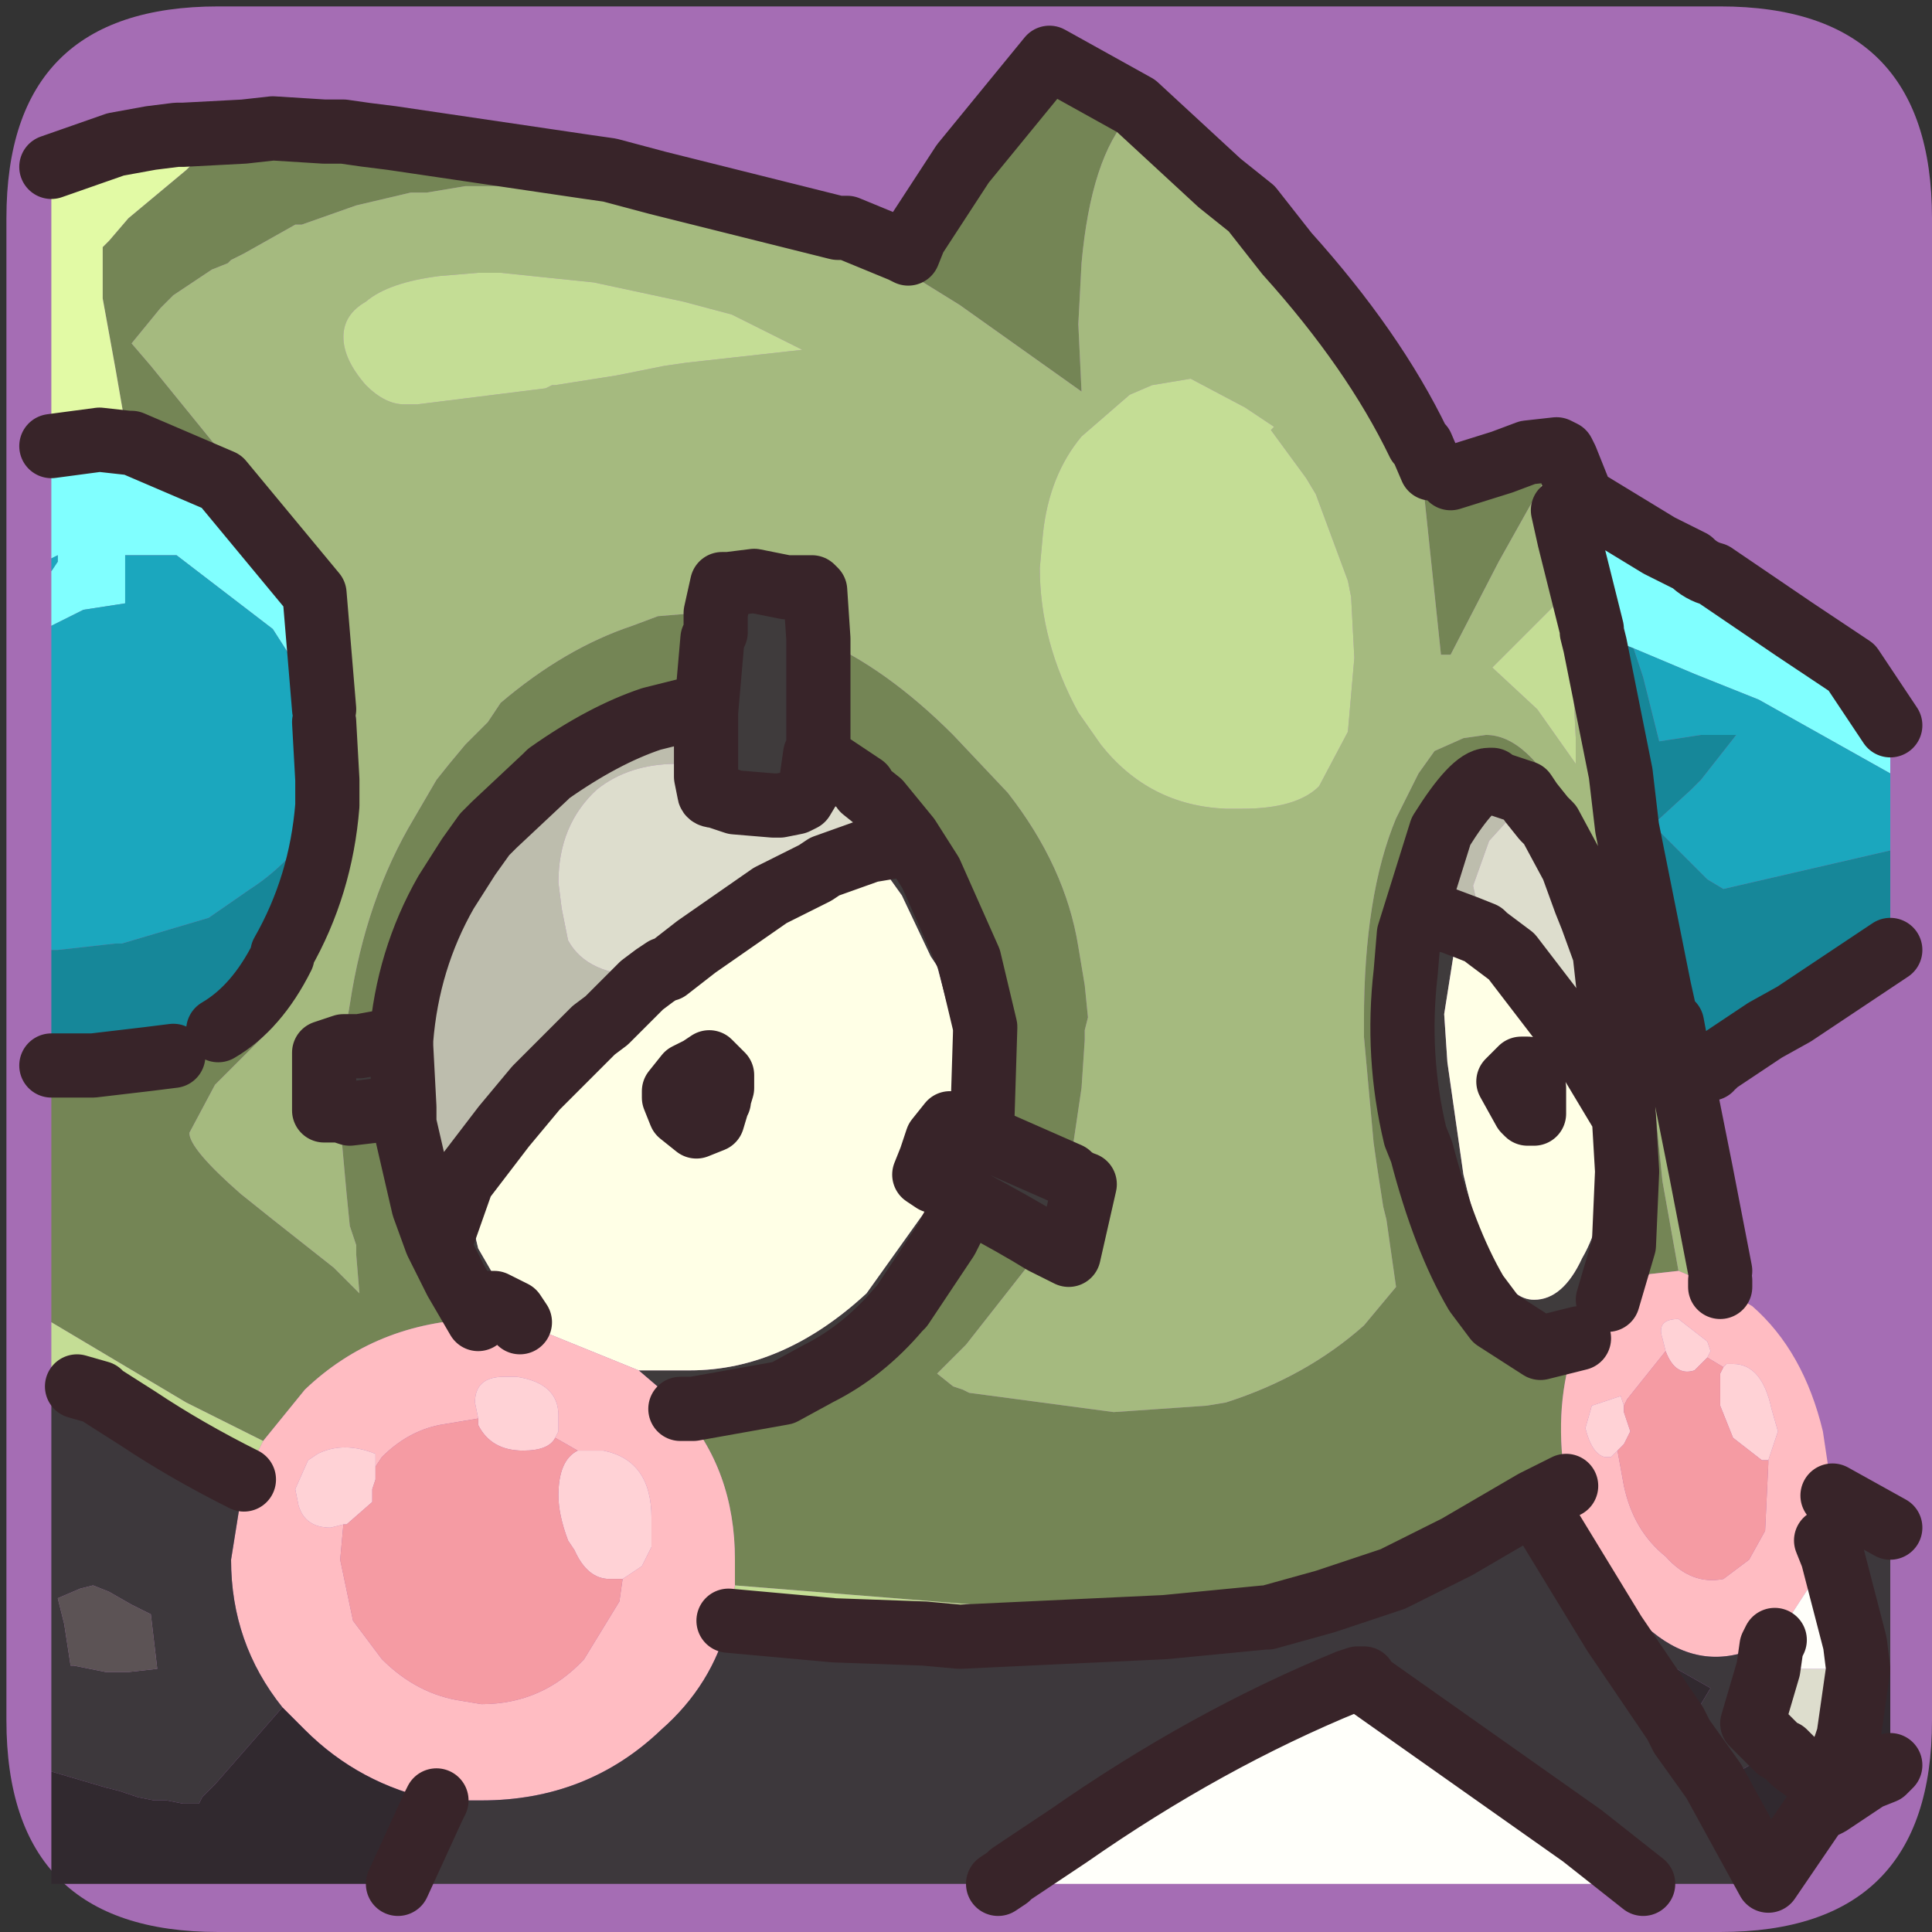 <?xml version="1.0" encoding="UTF-8" standalone="no"?>
<svg xmlns:ffdec="https://www.free-decompiler.com/flash" xmlns:xlink="http://www.w3.org/1999/xlink" ffdec:objectType="frame" height="30.1px" width="30.1px" xmlns="http://www.w3.org/2000/svg">
  <rect width="100%" height="100%" fill="#333333" stroke="none"/>
  <g transform="matrix(1.0, 0.0, 0.0, 1.0, 0.0, 0.0)">
    <use ffdec:characterId="1" height="30.0" transform="matrix(1.0, 0.0, 0.0, 1.0, 0.0, 0.0)" width="30.0" xlink:href="#shape0"/>
    <use ffdec:characterId="3" height="30.0" transform="matrix(1.0, 0.0, 0.0, 1.0, 0.1, 0.1)" width="30.0" xlink:href="#sprite0"/>
  </g>
  <defs>
    <g id="shape0" transform="matrix(1.0, 0.0, 0.0, 1.0, 0.0, 0.0)">
      <path d="M0.0 0.0 L30.0 0.0 30.0 30.0 0.0 30.0 0.0 0.0" fill="#33cc66" fill-opacity="0.0" fill-rule="evenodd" stroke="none"/>
    </g>
    <g id="sprite0" transform="matrix(1.0, 0.0, 0.0, 1.0, 0.0, 30.0)">
      <use ffdec:characterId="2" height="30.0" transform="matrix(1.0, 0.0, 0.0, 1.0, 0.0, -30.0)" width="30.0" xlink:href="#shape1"/>
    </g>
    <g id="shape1" transform="matrix(1.0, 0.0, 0.0, 1.0, 0.0, 30.0)">
      <path d="M3.3 -30.0 L26.7 -30.0 Q30.0 -30.0 30.0 -26.7 L30.0 -3.3 Q30.0 0.0 26.7 0.0 L3.3 0.0 Q0.0 0.0 0.0 -3.3 L0.0 -26.7 Q0.0 -30.0 3.3 -30.0" fill="#a56db4" fill-rule="evenodd" stroke="none"/>
      <path d="M3.7 -28.05 L4.15 -28.1 4.95 -28.05 5.25 -28.05 5.6 -28.0 6.0 -27.95 9.05 -27.5 9.05 -27.45 9.0 -27.2 7.15 -27.2 6.55 -27.1 6.35 -27.1 6.3 -27.1 5.45 -26.9 4.6 -26.6 4.5 -26.6 3.7 -26.15 3.5 -26.05 3.45 -26.0 3.2 -25.9 2.6 -25.5 2.4 -25.3 1.95 -24.75 2.25 -24.4 3.55 -22.8 3.35 -22.6 1.95 -23.2 1.9 -23.2 1.7 -24.35 1.5 -25.45 1.5 -26.25 1.6 -26.35 1.9 -26.7 2.8 -27.45 2.9 -27.55 3.7 -28.05 M14.05 -26.15 L14.15 -26.4 14.9 -27.55 16.25 -29.2 17.6 -28.45 17.5 -28.3 Q16.9 -27.65 16.75 -26.0 L16.7 -25.05 16.75 -24.0 14.85 -25.35 13.8 -26.0 13.95 -26.2 14.05 -26.15 M22.2 -22.8 L22.5 -22.65 23.3 -22.9 23.7 -23.05 24.15 -23.1 24.25 -23.05 24.1 -22.8 23.95 -22.65 23.95 -22.6 23.25 -21.35 22.5 -19.9 22.35 -19.9 22.05 -22.75 22.2 -22.8 M26.7 -10.15 L26.7 -10.05 26.65 -10.05 26.7 -10.15 M0.7 -9.5 L0.7 -13.5 1.0 -13.5 1.05 -13.5 1.3 -13.5 1.35 -13.5 2.2 -13.6 2.6 -13.65 2.85 -13.8 3.3 -14.05 Q3.9 -14.4 4.3 -15.2 L4.3 -15.25 Q4.9 -16.3 5.0 -17.55 L5.0 -17.95 4.95 -18.85 4.95 -19.05 4.8 -20.85 4.85 -20.9 Q5.45 -19.7 5.45 -18.7 L5.45 -18.55 5.45 -18.4 Q5.4 -16.3 4.7 -14.95 L4.15 -14.1 3.3 -13.25 3.25 -13.2 2.85 -12.45 Q2.85 -12.2 3.65 -11.5 L4.15 -11.1 5.1 -10.35 5.5 -9.95 5.45 -10.55 5.45 -10.7 5.35 -11.0 5.3 -11.5 5.2 -12.6 5.2 -12.75 5.2 -12.8 5.35 -12.75 6.2 -12.85 6.2 -12.6 6.5 -11.3 6.7 -10.75 7.0 -10.15 7.35 -9.55 Q5.75 -9.5 4.65 -8.45 L4.0 -7.65 2.8 -8.25 0.7 -9.5 M11.05 -20.5 L11.05 -20.25 11.0 -20.15 10.9 -19.0 10.65 -19.05 10.05 -18.9 Q9.3 -18.65 8.45 -18.05 L8.4 -18.0 7.6 -17.25 7.45 -17.1 7.2 -16.75 6.85 -16.2 Q6.25 -15.15 6.15 -13.9 L6.05 -13.9 5.5 -13.8 5.25 -13.85 5.35 -14.45 Q5.6 -16.1 6.35 -17.35 L6.7 -17.95 6.9 -18.2 7.15 -18.5 7.5 -18.85 7.7 -19.15 Q8.7 -20.0 9.75 -20.35 L10.15 -20.5 10.75 -20.55 10.95 -20.55 11.05 -20.5 M12.6 -18.35 L12.65 -18.4 12.65 -19.1 12.65 -19.25 12.65 -20.1 12.65 -20.15 Q13.7 -19.7 14.75 -18.65 L15.6 -17.75 Q16.5 -16.6 16.7 -15.35 L16.8 -14.75 16.85 -14.25 16.8 -14.05 16.8 -13.9 16.75 -13.15 16.55 -11.8 15.3 -12.35 15.1 -12.4 15.2 -12.5 15.25 -14.1 15.0 -15.15 14.4 -16.5 14.05 -17.05 13.6 -17.6 13.35 -17.8 13.35 -17.85 12.6 -18.35 M16.15 -10.75 L16.05 -10.55 14.95 -9.15 14.6 -8.8 14.5 -8.7 14.75 -8.5 14.9 -8.45 15.0 -8.4 17.25 -8.1 18.7 -8.2 19.0 -8.25 Q20.25 -8.65 21.15 -9.45 L21.65 -10.05 21.5 -11.1 21.45 -11.3 21.35 -11.95 21.3 -12.3 21.15 -13.95 21.15 -14.2 Q21.15 -16.15 21.65 -17.35 L22.0 -18.05 22.25 -18.4 22.7 -18.6 23.05 -18.65 Q23.7 -18.65 24.3 -17.5 L24.45 -17.05 24.9 -15.9 24.9 -15.85 24.7 -15.8 24.6 -16.05 24.4 -16.6 24.05 -17.25 23.95 -17.35 23.75 -17.6 23.65 -17.75 23.2 -17.9 23.15 -17.95 23.1 -17.95 Q22.85 -17.95 22.35 -17.15 L21.85 -15.55 21.8 -14.95 Q21.65 -13.65 21.95 -12.4 L22.05 -12.15 Q22.4 -10.8 22.9 -9.95 L23.2 -9.55 23.9 -9.1 24.5 -9.25 24.4 -9.05 Q24.1 -8.1 24.3 -6.95 L23.8 -6.7 22.6 -6.0 22.5 -5.95 21.6 -5.5 21.45 -5.45 20.55 -5.15 19.65 -4.9 19.6 -4.9 19.55 -5.25 15.7 -5.05 11.35 -5.4 11.35 -5.8 Q11.35 -7.2 10.5 -8.15 L10.7 -8.15 12.1 -8.4 12.65 -8.7 Q13.35 -9.05 13.9 -9.7 L13.95 -9.75 14.65 -10.8 14.85 -11.2 15.0 -11.4 Q15.75 -11.0 16.15 -10.75 M24.9 -15.25 L25.1 -15.35 25.45 -14.25 25.65 -13.2 25.8 -11.7 26.05 -10.3 25.6 -10.25 24.95 -9.85 25.2 -10.7 25.25 -11.85 25.2 -12.7 25.05 -14.45 24.95 -14.8 24.9 -15.25" fill="#748555" fill-rule="evenodd" stroke="none"/>
      <path d="M0.7 -27.5 L1.7 -27.85 2.25 -27.95 2.65 -28.0 2.75 -28.0 3.7 -28.05 2.9 -27.55 2.8 -27.45 1.9 -26.7 1.6 -26.35 1.5 -26.25 1.5 -25.45 1.7 -24.35 1.9 -23.2 1.45 -23.25 0.7 -23.15 0.7 -27.5" fill="#e2faa5" fill-rule="evenodd" stroke="none"/>
      <path d="M9.05 -27.5 L9.4 -27.45 10.15 -27.25 12.95 -26.55 13.1 -26.55 13.95 -26.2 13.8 -26.0 14.85 -25.35 16.75 -24.0 16.7 -25.05 16.75 -26.0 Q16.9 -27.65 17.5 -28.3 L17.6 -28.45 18.9 -27.25 19.4 -26.85 19.95 -26.15 Q21.3 -24.65 22.0 -23.2 L22.05 -23.15 22.2 -22.8 22.05 -22.75 22.35 -19.9 22.5 -19.9 23.25 -21.35 23.95 -22.6 23.95 -22.65 24.1 -22.8 24.25 -23.05 24.3 -22.95 24.5 -22.45 24.45 -22.4 24.3 -22.15 24.25 -22.15 24.35 -21.7 24.7 -20.3 24.7 -20.25 24.75 -20.05 25.15 -18.05 25.25 -17.2 25.45 -16.2 25.6 -15.45 25.75 -14.7 25.85 -14.25 25.95 -14.15 26.1 -13.35 26.4 -11.85 26.7 -10.3 26.7 -10.15 26.65 -10.05 26.05 -10.3 25.8 -11.7 25.65 -13.2 25.45 -14.25 25.1 -15.35 24.9 -15.25 24.7 -15.8 24.9 -15.85 24.9 -15.9 24.45 -17.05 24.3 -17.5 Q23.7 -18.65 23.05 -18.65 L22.7 -18.6 22.25 -18.4 22.0 -18.05 21.65 -17.35 Q21.15 -16.15 21.15 -14.2 L21.15 -13.95 21.3 -12.3 21.35 -11.95 21.45 -11.3 21.5 -11.1 21.65 -10.05 21.15 -9.45 Q20.25 -8.65 19.0 -8.25 L18.7 -8.2 17.25 -8.1 15.0 -8.4 14.9 -8.45 14.75 -8.5 14.5 -8.7 14.6 -8.8 14.95 -9.15 16.05 -10.55 16.15 -10.75 16.55 -10.55 16.8 -11.65 Q16.65 -11.7 16.55 -11.8 L16.75 -13.15 16.8 -13.9 16.8 -14.05 16.85 -14.25 16.8 -14.75 16.7 -15.35 Q16.5 -16.6 15.6 -17.75 L14.75 -18.65 Q13.7 -19.7 12.65 -20.15 L12.6 -20.9 12.55 -20.95 12.25 -20.95 12.15 -20.95 11.65 -21.05 11.25 -21.0 11.15 -21.0 11.05 -20.55 11.05 -20.5 10.95 -20.55 10.75 -20.55 10.15 -20.5 9.75 -20.35 Q8.7 -20.0 7.7 -19.15 L7.5 -18.85 7.15 -18.5 6.9 -18.2 6.7 -17.95 6.35 -17.35 Q5.6 -16.1 5.35 -14.45 L5.25 -13.85 5.5 -13.8 5.25 -13.8 4.95 -13.7 4.95 -12.8 5.2 -12.8 5.2 -12.75 5.2 -12.6 5.3 -11.5 5.35 -11.0 5.45 -10.7 5.45 -10.55 5.5 -9.95 5.1 -10.35 4.15 -11.1 3.65 -11.5 Q2.85 -12.2 2.85 -12.45 L3.25 -13.2 3.3 -13.25 4.15 -14.1 4.7 -14.95 Q5.4 -16.3 5.45 -18.4 L5.45 -18.55 5.45 -18.7 Q5.45 -19.7 4.85 -20.9 L4.8 -20.85 3.35 -22.6 3.55 -22.8 2.25 -24.4 1.95 -24.75 2.4 -25.3 2.6 -25.5 3.2 -25.9 3.45 -26.0 3.5 -26.05 3.7 -26.15 4.5 -26.6 4.6 -26.6 5.45 -26.9 6.3 -27.1 6.35 -27.1 6.55 -27.1 7.15 -27.2 9.0 -27.2 9.05 -27.45 9.05 -27.5 M5.6 -25.4 Q5.25 -25.2 5.25 -24.85 5.25 -24.5 5.6 -24.1 5.9 -23.8 6.2 -23.8 L6.4 -23.8 8.4 -24.05 8.5 -24.1 8.55 -24.1 9.5 -24.25 10.25 -24.4 10.6 -24.45 12.4 -24.65 11.3 -25.2 10.55 -25.4 9.15 -25.7 7.7 -25.85 7.4 -25.85 7.35 -25.85 6.75 -25.8 Q5.95 -25.7 5.6 -25.4 M19.7 -23.4 L19.75 -23.45 19.6 -23.55 19.3 -23.75 18.45 -24.2 17.85 -24.1 17.5 -23.95 16.75 -23.3 Q16.25 -22.7 16.15 -21.8 L16.1 -21.25 Q16.1 -20.1 16.7 -19.0 L17.05 -18.5 Q17.8 -17.55 19.0 -17.5 L19.15 -17.5 19.25 -17.5 Q20.1 -17.5 20.45 -17.85 L20.9 -18.7 21.0 -19.85 20.95 -20.8 20.9 -21.05 20.4 -22.4 20.25 -22.65 19.7 -23.4 M24.15 -20.7 L23.15 -19.7 23.85 -19.05 24.45 -18.2 24.45 -18.6 24.4 -19.55 24.15 -20.7" fill="#a5ba7f" fill-rule="evenodd" stroke="none"/>
      <path d="M0.7 -8.8 L0.7 -9.5 2.8 -8.25 4.0 -7.65 3.7 -7.05 Q2.8 -7.5 2.05 -8.0 L1.5 -8.35 1.45 -8.4 1.1 -8.5 0.7 -8.8 M5.6 -25.4 Q5.95 -25.7 6.75 -25.8 L7.35 -25.85 7.4 -25.85 7.7 -25.85 9.15 -25.7 10.55 -25.4 11.3 -25.2 12.4 -24.65 10.6 -24.45 10.25 -24.4 9.5 -24.25 8.55 -24.1 8.5 -24.1 8.4 -24.05 6.4 -23.8 6.2 -23.8 Q5.9 -23.8 5.6 -24.1 5.25 -24.5 5.25 -24.85 5.25 -25.2 5.6 -25.4 M19.7 -23.4 L20.25 -22.65 20.4 -22.4 20.9 -21.05 20.95 -20.8 21.0 -19.85 20.9 -18.7 20.45 -17.85 Q20.1 -17.5 19.25 -17.5 L19.15 -17.5 19.0 -17.5 Q17.8 -17.55 17.05 -18.5 L16.7 -19.0 Q16.1 -20.1 16.1 -21.25 L16.15 -21.8 Q16.25 -22.7 16.75 -23.3 L17.5 -23.95 17.85 -24.1 18.45 -24.2 19.3 -23.75 19.6 -23.55 19.75 -23.45 19.7 -23.4 M11.25 -4.85 L11.35 -5.4 15.7 -5.05 19.55 -5.25 19.6 -4.9 18.05 -4.75 14.85 -4.6 14.3 -4.65 12.9 -4.7 11.25 -4.85 M24.15 -20.7 L24.4 -19.55 24.45 -18.6 24.45 -18.2 23.85 -19.05 23.15 -19.7 24.15 -20.7" fill="#c4dd95" fill-rule="evenodd" stroke="none"/>
      <path d="M11.05 -20.5 L11.05 -20.55 11.15 -21.0 11.25 -21.0 11.65 -21.05 12.15 -20.95 12.25 -20.95 12.55 -20.95 12.6 -20.9 12.65 -20.15 12.65 -20.1 12.65 -19.25 12.65 -19.1 12.65 -18.4 12.6 -18.35 12.55 -18.0 12.55 -17.9 12.4 -17.65 12.3 -17.6 12.05 -17.55 11.95 -17.55 11.35 -17.6 11.05 -17.7 Q10.95 -17.7 10.95 -17.75 L10.9 -18.0 10.9 -18.7 10.9 -18.9 10.9 -19.0 11.0 -20.15 11.05 -20.25 11.05 -20.5 M16.55 -11.8 Q16.65 -11.7 16.8 -11.65 L16.55 -10.55 16.15 -10.75 Q15.75 -11.0 15.0 -11.4 L14.85 -11.2 14.65 -10.8 13.95 -9.75 13.9 -9.7 Q13.35 -9.05 12.65 -8.7 L12.1 -8.4 10.7 -8.15 10.5 -8.15 10.2 -8.45 9.85 -8.75 10.65 -8.75 Q12.1 -8.75 13.4 -9.95 L14.4 -11.35 14.5 -11.7 14.45 -11.7 14.3 -11.8 14.4 -12.05 14.5 -12.35 14.7 -12.6 14.75 -12.55 14.8 -13.25 14.75 -14.1 14.5 -15.05 14.4 -15.2 13.95 -16.15 13.45 -16.85 13.75 -16.9 13.95 -17.0 14.05 -17.05 14.4 -16.5 15.0 -15.15 15.25 -14.1 15.2 -12.5 15.1 -12.4 15.3 -12.35 16.55 -11.8 M5.5 -13.8 L6.05 -13.9 6.15 -13.9 6.15 -13.8 6.2 -12.85 5.35 -12.75 5.2 -12.8 4.95 -12.8 4.95 -13.7 5.25 -13.8 5.5 -13.8 M7.1 -11.7 L7.35 -10.65 7.9 -9.7 7.9 -9.65 8.0 -9.5 7.4 -9.55 7.35 -9.55 7.5 -9.8 7.6 -9.8 7.9 -9.65 7.6 -9.8 7.5 -9.8 7.35 -9.55 7.0 -10.15 6.7 -10.75 6.8 -10.85 7.1 -11.7 M15.1 -12.4 L14.75 -12.55 15.1 -12.4 M15.0 -11.4 L14.85 -11.45 14.8 -11.5 14.5 -11.7 14.8 -11.5 14.85 -11.45 15.0 -11.4 M24.5 -9.25 L23.9 -9.1 23.2 -9.55 22.9 -9.95 Q22.4 -10.8 22.05 -12.15 L21.95 -12.4 Q21.65 -13.65 21.8 -14.95 L21.85 -15.55 22.05 -15.7 22.35 -15.8 22.75 -15.65 22.55 -15.25 22.4 -14.3 22.45 -13.55 22.7 -11.8 Q23.15 -9.85 23.8 -9.85 24.25 -9.85 24.55 -10.5 24.9 -11.1 24.9 -12.05 L24.6 -13.7 25.2 -12.7 25.25 -11.85 25.2 -10.7 24.95 -9.85 24.5 -9.25" fill="#3f3b3c" fill-rule="evenodd" stroke="none"/>
      <path d="M28.4 -2.0 L28.2 -1.9 28.35 -2.1 28.4 -2.0 M10.9 -19.0 L10.9 -18.9 10.9 -18.7 10.9 -18.0 10.45 -18.2 Q9.7 -18.2 9.2 -17.8 8.6 -17.25 8.6 -16.35 L8.65 -15.95 8.75 -15.45 Q9.05 -14.9 9.95 -14.9 L10.0 -14.9 10.1 -14.9 9.9 -14.75 9.35 -14.2 9.15 -14.05 8.7 -13.6 8.25 -13.15 7.75 -12.55 7.1 -11.7 6.8 -10.85 6.7 -10.75 6.5 -11.3 6.2 -12.6 6.2 -12.85 6.15 -13.8 6.15 -13.9 Q6.25 -15.15 6.85 -16.2 L7.2 -16.75 7.45 -17.1 7.6 -17.25 8.4 -18.0 8.45 -18.05 Q9.3 -18.65 10.05 -18.9 L10.65 -19.05 10.9 -19.0 M10.4 -13.0 L10.4 -13.1 10.6 -13.35 10.7 -13.4 10.8 -13.45 10.95 -13.55 11.1 -13.4 11.0 -13.35 10.85 -13.45 10.8 -13.45 10.85 -13.45 11.0 -13.35 10.6 -13.2 10.55 -13.15 10.4 -13.0 M10.7 -13.4 L10.55 -13.15 10.7 -13.4 M21.85 -15.55 L22.35 -17.15 Q22.85 -17.95 23.1 -17.95 L23.15 -17.95 23.2 -17.9 23.65 -17.75 23.75 -17.6 23.6 -17.55 23.1 -17.0 22.85 -16.3 22.95 -15.85 23.05 -15.5 23.0 -15.55 22.75 -15.65 22.35 -15.8 22.05 -15.7 21.85 -15.55 M28.65 -2.9 L28.4 -2.25 27.85 -2.65 28.1 -2.75 28.65 -2.9" fill="#bdbdad" fill-rule="evenodd" stroke="none"/>
      <path d="M10.9 -18.0 L10.95 -17.75 Q10.95 -17.7 11.05 -17.7 L11.35 -17.6 11.95 -17.55 12.05 -17.55 12.3 -17.6 12.4 -17.65 12.55 -17.9 12.55 -18.0 12.6 -18.35 13.35 -17.85 13.35 -17.8 13.6 -17.6 14.05 -17.05 13.95 -17.0 13.75 -16.9 13.45 -16.85 12.75 -16.6 12.6 -16.5 11.9 -16.15 10.75 -15.35 10.3 -15.0 10.25 -15.0 10.1 -14.9 10.0 -14.9 9.95 -14.9 Q9.05 -14.9 8.75 -15.45 L8.65 -15.95 8.6 -16.35 Q8.6 -17.25 9.2 -17.8 9.7 -18.2 10.45 -18.2 L10.9 -18.0 M24.7 -15.8 L24.9 -15.25 24.95 -14.8 25.05 -14.45 25.2 -12.7 24.6 -13.7 23.45 -15.2 23.05 -15.5 22.95 -15.85 22.85 -16.3 23.1 -17.0 23.6 -17.55 23.75 -17.6 23.95 -17.35 24.05 -17.25 24.4 -16.6 24.6 -16.05 24.7 -15.8 M11.1 -13.4 L11.15 -13.35 11.15 -13.15 11.0 -12.65 10.75 -12.55 10.5 -12.75 10.4 -13.0 10.55 -13.15 10.6 -13.2 11.0 -13.35 11.1 -12.95 10.95 -12.75 10.85 -12.65 Q10.55 -12.65 10.55 -13.1 L10.55 -13.15 10.55 -13.1 Q10.55 -12.65 10.85 -12.65 L10.95 -12.75 11.1 -12.95 11.0 -13.35 11.1 -13.4 M28.85 -4.1 L28.7 -3.05 28.65 -2.9 28.1 -2.75 27.85 -2.65 27.75 -2.75 27.7 -2.8 27.6 -2.85 27.2 -3.25 27.45 -4.1 28.85 -4.1" fill="#ddddcd" fill-rule="evenodd" stroke="none"/>
      <path d="M10.1 -14.9 L10.25 -15.0 10.3 -15.0 10.75 -15.35 11.9 -16.15 12.6 -16.5 12.75 -16.6 13.45 -16.85 13.95 -16.15 14.4 -15.2 14.5 -15.05 14.75 -14.1 14.8 -13.25 14.75 -12.55 14.7 -12.6 14.5 -12.35 14.4 -12.05 14.3 -11.8 14.45 -11.7 14.5 -11.7 14.4 -11.35 13.4 -9.95 Q12.1 -8.75 10.65 -8.75 L9.85 -8.75 8.0 -9.5 7.9 -9.65 7.9 -9.7 7.35 -10.65 7.1 -11.7 7.75 -12.55 8.25 -13.15 8.7 -13.6 9.15 -14.05 9.35 -14.2 9.9 -14.75 10.1 -14.9 M11.1 -13.4 L10.95 -13.55 10.8 -13.45 10.7 -13.4 10.6 -13.35 10.4 -13.1 10.4 -13.0 10.5 -12.75 10.75 -12.55 11.0 -12.65 11.15 -13.15 11.15 -13.35 11.1 -13.4 M23.05 -15.5 L23.45 -15.2 24.6 -13.7 24.9 -12.05 Q24.9 -11.1 24.55 -10.5 24.25 -9.85 23.8 -9.85 23.15 -9.85 22.7 -11.8 L22.45 -13.55 22.4 -14.3 22.55 -15.25 22.75 -15.65 23.0 -15.55 23.05 -15.5 M23.8 -13.15 L23.7 -13.45 23.6 -13.45 23.4 -13.25 23.65 -12.8 23.7 -12.75 23.8 -12.75 23.8 -13.15" fill="#ffffe6" fill-rule="evenodd" stroke="none"/>
      <path d="M24.45 -22.4 L24.6 -22.3 25.75 -21.6 26.25 -21.35 Q26.4 -21.2 26.6 -21.15 L27.85 -20.3 28.75 -19.7 29.35 -18.8 29.35 -18.05 27.3 -19.2 26.3 -19.6 25.35 -20.0 24.7 -20.25 24.7 -20.3 24.35 -21.7 24.25 -22.15 24.3 -22.15 24.45 -22.4 M0.7 -20.35 L0.7 -21.2 0.8 -21.35 0.8 -21.45 0.7 -21.4 0.7 -23.15 1.45 -23.25 1.9 -23.2 1.95 -23.2 3.35 -22.6 4.8 -20.85 4.95 -19.05 4.15 -20.3 2.65 -21.45 1.85 -21.45 1.85 -20.7 1.2 -20.6 0.7 -20.35" fill="#80ffff" fill-rule="evenodd" stroke="none"/>
      <path d="M29.35 -18.05 L29.35 -16.85 26.75 -16.25 26.5 -16.4 25.65 -17.25 26.25 -17.8 26.4 -17.95 26.95 -18.65 26.4 -18.65 25.75 -18.55 25.5 -19.55 25.35 -20.0 26.3 -19.6 27.3 -19.2 29.35 -18.05 M0.7 -15.3 L0.7 -20.35 1.2 -20.6 1.85 -20.7 1.85 -21.45 2.65 -21.45 4.15 -20.3 4.95 -19.05 4.95 -18.85 5.0 -17.95 5.0 -17.55 Q4.5 -16.7 3.8 -16.25 L3.15 -15.8 1.8 -15.4 1.7 -15.4 0.8 -15.3 0.7 -15.3 M0.7 -21.2 L0.7 -21.4 0.8 -21.45 0.8 -21.35 0.7 -21.2" fill="#1ba7be" fill-rule="evenodd" stroke="none"/>
      <path d="M29.35 -16.85 L29.35 -15.3 27.85 -14.3 27.4 -14.05 26.8 -13.65 26.65 -13.55 26.6 -13.5 26.55 -13.5 26.55 -13.45 26.1 -13.35 25.95 -14.15 25.85 -14.25 25.75 -14.7 25.6 -15.45 25.45 -16.2 25.25 -17.2 25.15 -18.05 24.75 -20.05 24.7 -20.25 25.35 -20.0 25.5 -19.55 25.75 -18.55 26.4 -18.65 26.95 -18.65 26.4 -17.95 26.25 -17.8 25.65 -17.25 26.5 -16.4 26.75 -16.25 29.35 -16.85 M0.7 -13.5 L0.7 -15.3 0.8 -15.3 1.7 -15.4 1.8 -15.4 3.15 -15.8 3.8 -16.25 Q4.5 -16.7 5.0 -17.55 4.9 -16.3 4.3 -15.25 L4.3 -15.2 Q3.9 -14.4 3.3 -14.05 L2.85 -13.8 2.6 -13.65 2.2 -13.6 1.35 -13.5 1.3 -13.5 1.05 -13.5 1.0 -13.5 0.7 -13.5" fill="#168799" fill-rule="evenodd" stroke="none"/>
      <path d="M26.7 -10.05 L27.2 -9.75 Q28.0 -9.05 28.3 -7.8 L28.45 -6.8 28.35 -6.1 28.2 -5.55 27.55 -4.55 27.05 -4.35 Q26.2 -4.1 25.45 -4.85 24.6 -5.55 24.35 -6.75 L24.3 -6.95 Q24.1 -8.1 24.4 -9.05 L24.5 -9.25 24.95 -9.85 25.6 -10.25 26.05 -10.3 26.65 -10.05 26.7 -10.05 M8.0 -9.5 L9.85 -8.75 10.2 -8.45 10.5 -8.15 Q11.35 -7.2 11.35 -5.8 L11.35 -5.4 11.25 -4.85 Q11.0 -3.85 10.2 -3.15 9.05 -2.05 7.4 -2.05 L6.7 -2.05 Q5.5 -2.3 4.65 -3.15 L4.3 -3.5 Q3.5 -4.5 3.5 -5.8 L3.7 -7.05 4.0 -7.65 4.65 -8.45 Q5.75 -9.5 7.35 -9.55 L7.4 -9.55 8.0 -9.5 M8.55 -7.7 L8.6 -7.8 8.6 -8.05 Q8.6 -8.55 7.95 -8.65 L7.75 -8.65 Q7.3 -8.65 7.3 -8.25 L7.35 -8.0 6.75 -7.9 Q6.25 -7.8 5.85 -7.4 L5.75 -7.25 5.75 -7.45 Q5.25 -7.65 4.85 -7.45 L4.7 -7.35 4.5 -6.9 4.55 -6.65 Q4.65 -6.3 5.05 -6.3 L5.25 -6.35 5.2 -5.8 5.4 -4.85 5.85 -4.25 Q6.4 -3.7 7.1 -3.6 L7.4 -3.55 Q8.35 -3.55 9.0 -4.25 L9.55 -5.15 9.6 -5.5 9.9 -5.7 10.05 -6.0 10.05 -6.45 Q10.05 -7.35 9.3 -7.5 L8.9 -7.5 8.55 -7.7 M27.45 -7.35 L27.6 -7.8 27.5 -8.15 Q27.35 -8.85 26.9 -8.85 L26.8 -8.85 26.75 -8.8 26.5 -8.95 26.55 -9.05 26.5 -9.2 26.05 -9.55 Q25.7 -9.55 25.8 -9.25 L25.85 -9.05 25.25 -8.3 25.2 -8.2 25.15 -8.35 24.7 -8.2 24.6 -7.85 Q24.7 -7.45 24.9 -7.4 L25.0 -7.4 25.1 -7.5 25.2 -6.95 Q25.35 -6.25 25.85 -5.85 26.25 -5.4 26.75 -5.5 L27.15 -5.8 27.4 -6.25 27.45 -7.3 27.45 -7.35" fill="#ffbcc2" fill-rule="evenodd" stroke="none"/>
      <path d="M8.55 -7.7 Q8.45 -7.5 8.05 -7.5 7.55 -7.5 7.35 -7.9 L7.35 -8.0 7.3 -8.25 Q7.3 -8.65 7.75 -8.65 L7.95 -8.65 Q8.6 -8.55 8.6 -8.05 L8.6 -7.8 8.55 -7.7 M5.75 -7.25 L5.75 -7.05 5.7 -6.9 5.7 -6.7 5.3 -6.35 5.25 -6.35 5.05 -6.3 Q4.65 -6.3 4.55 -6.65 L4.5 -6.9 4.7 -7.35 4.85 -7.45 Q5.25 -7.65 5.75 -7.45 L5.75 -7.25 M9.6 -5.5 L9.4 -5.5 Q9.05 -5.5 8.85 -5.95 L8.75 -6.1 Q8.6 -6.5 8.6 -6.8 8.6 -7.35 8.9 -7.5 L9.3 -7.5 Q10.05 -7.35 10.05 -6.45 L10.05 -6.0 9.9 -5.7 9.6 -5.5 M27.45 -7.35 L27.35 -7.35 26.9 -7.7 26.7 -8.2 26.7 -8.7 26.75 -8.8 26.8 -8.85 26.9 -8.85 Q27.35 -8.85 27.5 -8.15 L27.6 -7.8 27.45 -7.35 M26.5 -8.95 L26.3 -8.75 Q26.0 -8.65 25.85 -9.05 L25.8 -9.25 Q25.7 -9.55 26.05 -9.55 L26.5 -9.2 26.55 -9.05 26.5 -8.95 M25.2 -8.2 L25.2 -8.1 25.3 -7.8 25.2 -7.6 25.1 -7.5 25.0 -7.4 24.9 -7.4 Q24.7 -7.45 24.6 -7.85 L24.7 -8.2 25.15 -8.35 25.2 -8.2" fill="#ffd2d6" fill-rule="evenodd" stroke="none"/>
      <path d="M7.35 -8.0 L7.35 -7.9 Q7.55 -7.5 8.05 -7.5 8.45 -7.5 8.55 -7.7 L8.9 -7.5 Q8.6 -7.35 8.6 -6.8 8.6 -6.5 8.75 -6.1 L8.85 -5.95 Q9.05 -5.5 9.4 -5.5 L9.6 -5.5 9.55 -5.15 9.0 -4.25 Q8.35 -3.55 7.4 -3.55 L7.1 -3.6 Q6.4 -3.7 5.85 -4.25 L5.4 -4.85 5.2 -5.8 5.25 -6.35 5.3 -6.35 5.7 -6.7 5.7 -6.9 5.75 -7.05 5.75 -7.25 5.85 -7.4 Q6.25 -7.8 6.75 -7.9 L7.35 -8.0 M26.75 -8.8 L26.7 -8.7 26.7 -8.2 26.9 -7.7 27.35 -7.35 27.45 -7.35 27.45 -7.3 27.4 -6.25 27.15 -5.8 26.75 -5.5 Q26.25 -5.4 25.85 -5.85 25.35 -6.25 25.2 -6.95 L25.1 -7.5 25.2 -7.6 25.3 -7.8 25.2 -8.1 25.2 -8.2 25.25 -8.3 25.85 -9.05 Q26.0 -8.65 26.3 -8.75 L26.5 -8.95 26.75 -8.8" fill="#f59ba3" fill-rule="evenodd" stroke="none"/>
      <path d="M28.45 -6.8 L29.35 -6.3 29.35 -4.15 28.85 -4.1 28.8 -4.5 28.45 -5.85 28.35 -6.1 28.45 -6.8 M27.45 -0.8 L27.5 -0.75 25.5 -0.75 24.55 -1.5 21.15 -3.9 21.15 -3.95 21.05 -3.95 20.9 -3.9 Q18.7 -3.0 16.55 -1.5 L15.65 -0.9 15.6 -0.85 15.45 -0.75 6.65 -0.75 6.65 -1.45 6.65 -1.95 6.7 -2.05 7.4 -2.05 Q9.05 -2.05 10.2 -3.15 11.0 -3.85 11.25 -4.85 L12.9 -4.7 14.3 -4.65 14.85 -4.6 18.05 -4.75 19.6 -4.9 19.65 -4.9 20.55 -5.15 21.45 -5.45 21.6 -5.5 22.5 -5.95 22.6 -6.0 23.8 -6.7 24.3 -6.95 24.35 -6.75 Q24.6 -5.55 25.45 -4.85 26.2 -4.1 27.05 -4.35 L27.55 -4.55 27.5 -4.45 27.45 -4.1 27.2 -3.25 27.6 -2.85 26.9 -2.45 26.6 -2.35 27.45 -0.8 M0.7 -2.5 L0.7 -8.8 1.1 -8.5 1.45 -8.4 1.5 -8.35 2.05 -8.0 Q2.8 -7.5 3.7 -7.05 L3.5 -5.8 Q3.5 -4.5 4.3 -3.5 L3.25 -2.3 3.05 -2.1 3.0 -2.0 2.95 -2.0 2.75 -2.0 2.5 -2.05 2.3 -2.05 2.05 -2.1 1.75 -2.2 1.55 -2.25 0.7 -2.5 M1.95 -5.1 L1.6 -5.3 1.35 -5.4 1.15 -5.35 0.8 -5.2 0.9 -4.8 1.0 -4.15 1.05 -4.15 1.55 -4.05 1.9 -4.05 2.35 -4.1 2.25 -4.95 1.95 -5.1 M26.6 -2.35 L26.1 -3.05 26.6 -2.35 M25.05 -4.65 L26.0 -3.25 26.1 -3.05 26.55 -3.8 25.05 -4.65 23.8 -6.7 25.05 -4.65" fill="#3d383c" fill-rule="evenodd" stroke="none"/>
      <path d="M29.35 -4.15 L29.35 -2.6 29.25 -2.5 29.0 -2.4 28.4 -2.0 28.35 -2.1 28.2 -1.9 27.45 -0.8 26.6 -2.35 26.9 -2.45 27.6 -2.85 27.7 -2.8 27.75 -2.75 27.85 -2.65 28.4 -2.25 28.65 -2.9 28.7 -3.05 28.85 -4.1 29.35 -4.15 M6.65 -0.75 L6.1 -0.75 0.7 -0.75 0.7 -2.5 1.55 -2.25 1.75 -2.2 2.05 -2.1 2.3 -2.05 2.5 -2.05 2.75 -2.0 2.95 -2.0 3.0 -2.0 3.05 -2.1 3.25 -2.3 4.3 -3.5 4.65 -3.15 Q5.5 -2.3 6.7 -2.05 L6.65 -1.95 6.65 -1.45 6.65 -0.75 M6.1 -0.75 L6.65 -1.95 6.1 -0.75 M26.1 -3.05 L26.0 -3.25 25.05 -4.65 26.55 -3.8 26.1 -3.05" fill="#31292f" fill-rule="evenodd" stroke="none"/>
      <path d="M1.95 -5.1 L2.25 -4.95 2.35 -4.1 1.9 -4.05 1.55 -4.05 1.05 -4.15 1.0 -4.15 0.9 -4.8 0.8 -5.2 1.15 -5.35 1.35 -5.4 1.6 -5.3 1.95 -5.1" fill="#5c5355" fill-rule="evenodd" stroke="none"/>
      <path d="M25.5 -0.75 L15.45 -0.75 15.6 -0.85 15.65 -0.9 16.55 -1.5 Q18.7 -3.0 20.9 -3.9 L21.05 -3.95 21.15 -3.95 21.15 -3.9 24.55 -1.5 25.5 -0.75 M27.55 -4.55 L28.2 -5.55 28.35 -6.1 28.45 -5.85 28.8 -4.5 28.85 -4.1 27.45 -4.1 27.5 -4.45 27.55 -4.55" fill="#fffffa" fill-rule="evenodd" stroke="none"/>
      <path d="M0.7 -27.5 L1.7 -27.85 2.25 -27.95 2.65 -28.0 2.75 -28.0 3.7 -28.05 4.15 -28.1 4.95 -28.05 5.25 -28.05 5.6 -28.0 6.0 -27.95 9.05 -27.5 9.4 -27.45 10.15 -27.25 12.95 -26.55 13.1 -26.55 13.95 -26.2 14.0 -26.25 14.05 -26.15 14.15 -26.4 14.9 -27.55 16.25 -29.2 17.6 -28.45 18.9 -27.25 19.4 -26.85 19.95 -26.15 Q21.3 -24.65 22.0 -23.2 M22.05 -23.15 L22.2 -22.8 M22.5 -22.65 L23.3 -22.9 23.7 -23.05 24.15 -23.1 24.25 -23.05 24.3 -22.95 24.5 -22.45 M24.6 -22.3 L25.75 -21.6 26.25 -21.35 Q26.4 -21.2 26.6 -21.15 L27.85 -20.3 28.75 -19.7 29.35 -18.8 M29.35 -15.3 L27.85 -14.3 27.4 -14.05 26.8 -13.65 26.65 -13.55 26.6 -13.5 26.55 -13.5 26.55 -13.45 M26.1 -13.35 L26.4 -11.85 26.7 -10.3 M26.7 -10.15 L26.7 -10.05 M28.45 -6.8 L29.35 -6.3 M29.35 -2.6 L29.25 -2.5 29.0 -2.4 28.4 -2.0 28.2 -1.9 27.45 -0.8 26.6 -2.35 26.1 -3.05 26.0 -3.25 25.05 -4.65 23.8 -6.7 24.3 -6.95 M14.05 -26.15 L13.95 -26.2 M12.65 -20.15 L12.6 -20.9 12.55 -20.95 12.25 -20.95 12.15 -20.95 11.65 -21.05 11.25 -21.0 11.15 -21.0 11.05 -20.55 11.05 -20.5 11.05 -20.25 11.0 -20.15 10.9 -19.0 10.9 -18.9 10.9 -18.7 10.9 -18.0 10.95 -17.75 Q10.95 -17.7 11.05 -17.7 L11.35 -17.6 11.95 -17.55 12.05 -17.55 12.3 -17.6 12.4 -17.65 12.55 -17.9 12.55 -18.0 12.6 -18.35 12.65 -18.4 12.65 -19.1 12.65 -19.25 12.65 -20.1 12.65 -20.15 M16.55 -11.8 Q16.65 -11.7 16.8 -11.65 L16.55 -10.55 16.15 -10.75 Q15.75 -11.0 15.0 -11.4 L14.85 -11.45 14.8 -11.5 14.5 -11.7 14.45 -11.7 14.3 -11.8 14.4 -12.05 14.5 -12.35 14.7 -12.6 14.75 -12.55 15.1 -12.4 15.3 -12.35 16.55 -11.8 M24.7 -15.8 L24.9 -15.25 24.95 -14.8 25.05 -14.45 25.2 -12.7 25.25 -11.85 25.2 -10.7 24.95 -9.85 M5.5 -13.8 L6.05 -13.9 6.15 -13.9 Q6.25 -15.15 6.85 -16.2 L7.2 -16.75 7.45 -17.1 7.6 -17.25 8.4 -18.0 8.45 -18.05 Q9.3 -18.65 10.05 -18.9 L10.65 -19.05 M14.05 -17.05 L13.6 -17.6 13.35 -17.8 13.35 -17.85 12.6 -18.35 M10.1 -14.9 L10.25 -15.0 10.3 -15.0 10.75 -15.35 11.9 -16.15 12.6 -16.5 12.75 -16.6 13.45 -16.85 13.75 -16.9 13.95 -17.0 M14.05 -17.05 L14.4 -16.5 15.0 -15.15 15.25 -14.1 15.2 -12.5 M10.1 -14.9 L9.9 -14.75 9.35 -14.2 9.15 -14.05 8.7 -13.6 8.25 -13.15 7.75 -12.55 7.1 -11.7 6.8 -10.85 M7.9 -9.65 L8.0 -9.5 M10.4 -13.0 L10.4 -13.1 10.6 -13.35 10.7 -13.4 10.8 -13.45 10.95 -13.55 11.1 -13.4 11.15 -13.35 11.15 -13.15 11.0 -12.65 10.75 -12.55 10.5 -12.75 10.4 -13.0 M10.55 -13.15 L10.7 -13.4 M11.0 -13.35 L10.85 -13.45 10.8 -13.45 M10.55 -13.15 L10.55 -13.1 Q10.55 -12.65 10.85 -12.65 L10.95 -12.75 11.1 -12.95 11.0 -13.35 M3.35 -22.6 L1.95 -23.2 1.9 -23.2 1.45 -23.25 0.7 -23.15 M4.95 -19.05 L4.8 -20.85 3.35 -22.6 M4.95 -18.85 L5.0 -17.95 5.0 -17.55 Q4.9 -16.3 4.3 -15.25 L4.3 -15.2 Q3.9 -14.4 3.3 -14.05 M2.6 -13.65 L2.2 -13.6 1.35 -13.5 1.3 -13.5 1.05 -13.5 1.0 -13.5 0.7 -13.5 M5.5 -13.8 L5.25 -13.8 4.95 -13.7 4.95 -12.8 5.2 -12.8 5.35 -12.75 6.2 -12.85 6.15 -13.8 6.15 -13.9 M6.2 -12.85 L6.2 -12.6 6.5 -11.3 6.7 -10.75 7.0 -10.15 7.35 -9.55 7.5 -9.8 7.6 -9.8 7.9 -9.65 M3.7 -7.05 Q2.8 -7.5 2.05 -8.0 L1.5 -8.35 1.45 -8.4 1.1 -8.5 M6.65 -1.95 L6.1 -0.75 M6.65 -1.95 L6.7 -2.05 M14.85 -11.2 L14.65 -10.8 13.95 -9.75 13.9 -9.7 Q13.35 -9.05 12.65 -8.7 L12.1 -8.4 10.7 -8.15 10.5 -8.15 M19.6 -4.9 L18.05 -4.75 14.85 -4.6 14.3 -4.65 12.9 -4.7 11.25 -4.85 M19.6 -4.9 L19.65 -4.9 20.55 -5.15 21.45 -5.45 21.6 -5.5 22.5 -5.95 22.6 -6.0 23.8 -6.7 M24.5 -9.25 L23.9 -9.1 23.2 -9.55 22.9 -9.95 Q22.4 -10.8 22.05 -12.15 L21.95 -12.4 Q21.65 -13.65 21.8 -14.95 L21.85 -15.55 22.35 -17.15 Q22.85 -17.95 23.1 -17.95 L23.15 -17.95 23.2 -17.9 23.65 -17.75 23.75 -17.6 23.95 -17.35 24.05 -17.25 24.4 -16.6 24.6 -16.05 24.7 -15.8 M25.5 -0.75 L24.55 -1.5 21.15 -3.9 21.15 -3.95 21.05 -3.95 20.9 -3.9 Q18.7 -3.0 16.55 -1.5 L15.65 -0.9 15.6 -0.85 15.45 -0.75 M24.7 -20.25 L24.75 -20.05 25.15 -18.05 25.25 -17.2 25.45 -16.2 25.6 -15.45 25.75 -14.7 25.85 -14.25 25.95 -14.15 26.1 -13.35 M24.25 -22.15 L24.35 -21.7 24.7 -20.3 24.7 -20.25 M23.05 -15.5 L23.45 -15.2 24.6 -13.7 25.2 -12.7 M23.05 -15.5 L23.0 -15.55 22.75 -15.65 22.35 -15.8 22.05 -15.7 21.85 -15.55 M23.55 -13.15 L23.7 -13.0 23.7 -13.1 23.6 -13.3 23.55 -13.15 23.5 -13.15 23.6 -12.9 23.65 -12.8 23.75 -12.85 23.7 -13.0 M23.8 -13.15 L23.8 -12.75 23.7 -12.75 23.65 -12.8 23.4 -13.25 23.6 -13.45 23.7 -13.45 23.8 -13.15 M28.85 -4.1 L28.8 -4.5 28.45 -5.85 28.35 -6.1 M28.85 -4.1 L28.7 -3.05 28.65 -2.9 28.4 -2.25 27.85 -2.65 27.75 -2.75 27.7 -2.8 M27.45 -4.1 L27.5 -4.45 27.55 -4.55 M27.6 -2.85 L27.2 -3.25 27.45 -4.1 M28.35 -2.1 L28.2 -1.9" fill="none" stroke="#382429" stroke-linecap="round" stroke-linejoin="round" stroke-width="1.0"/>
    </g>
  </defs>
</svg>
